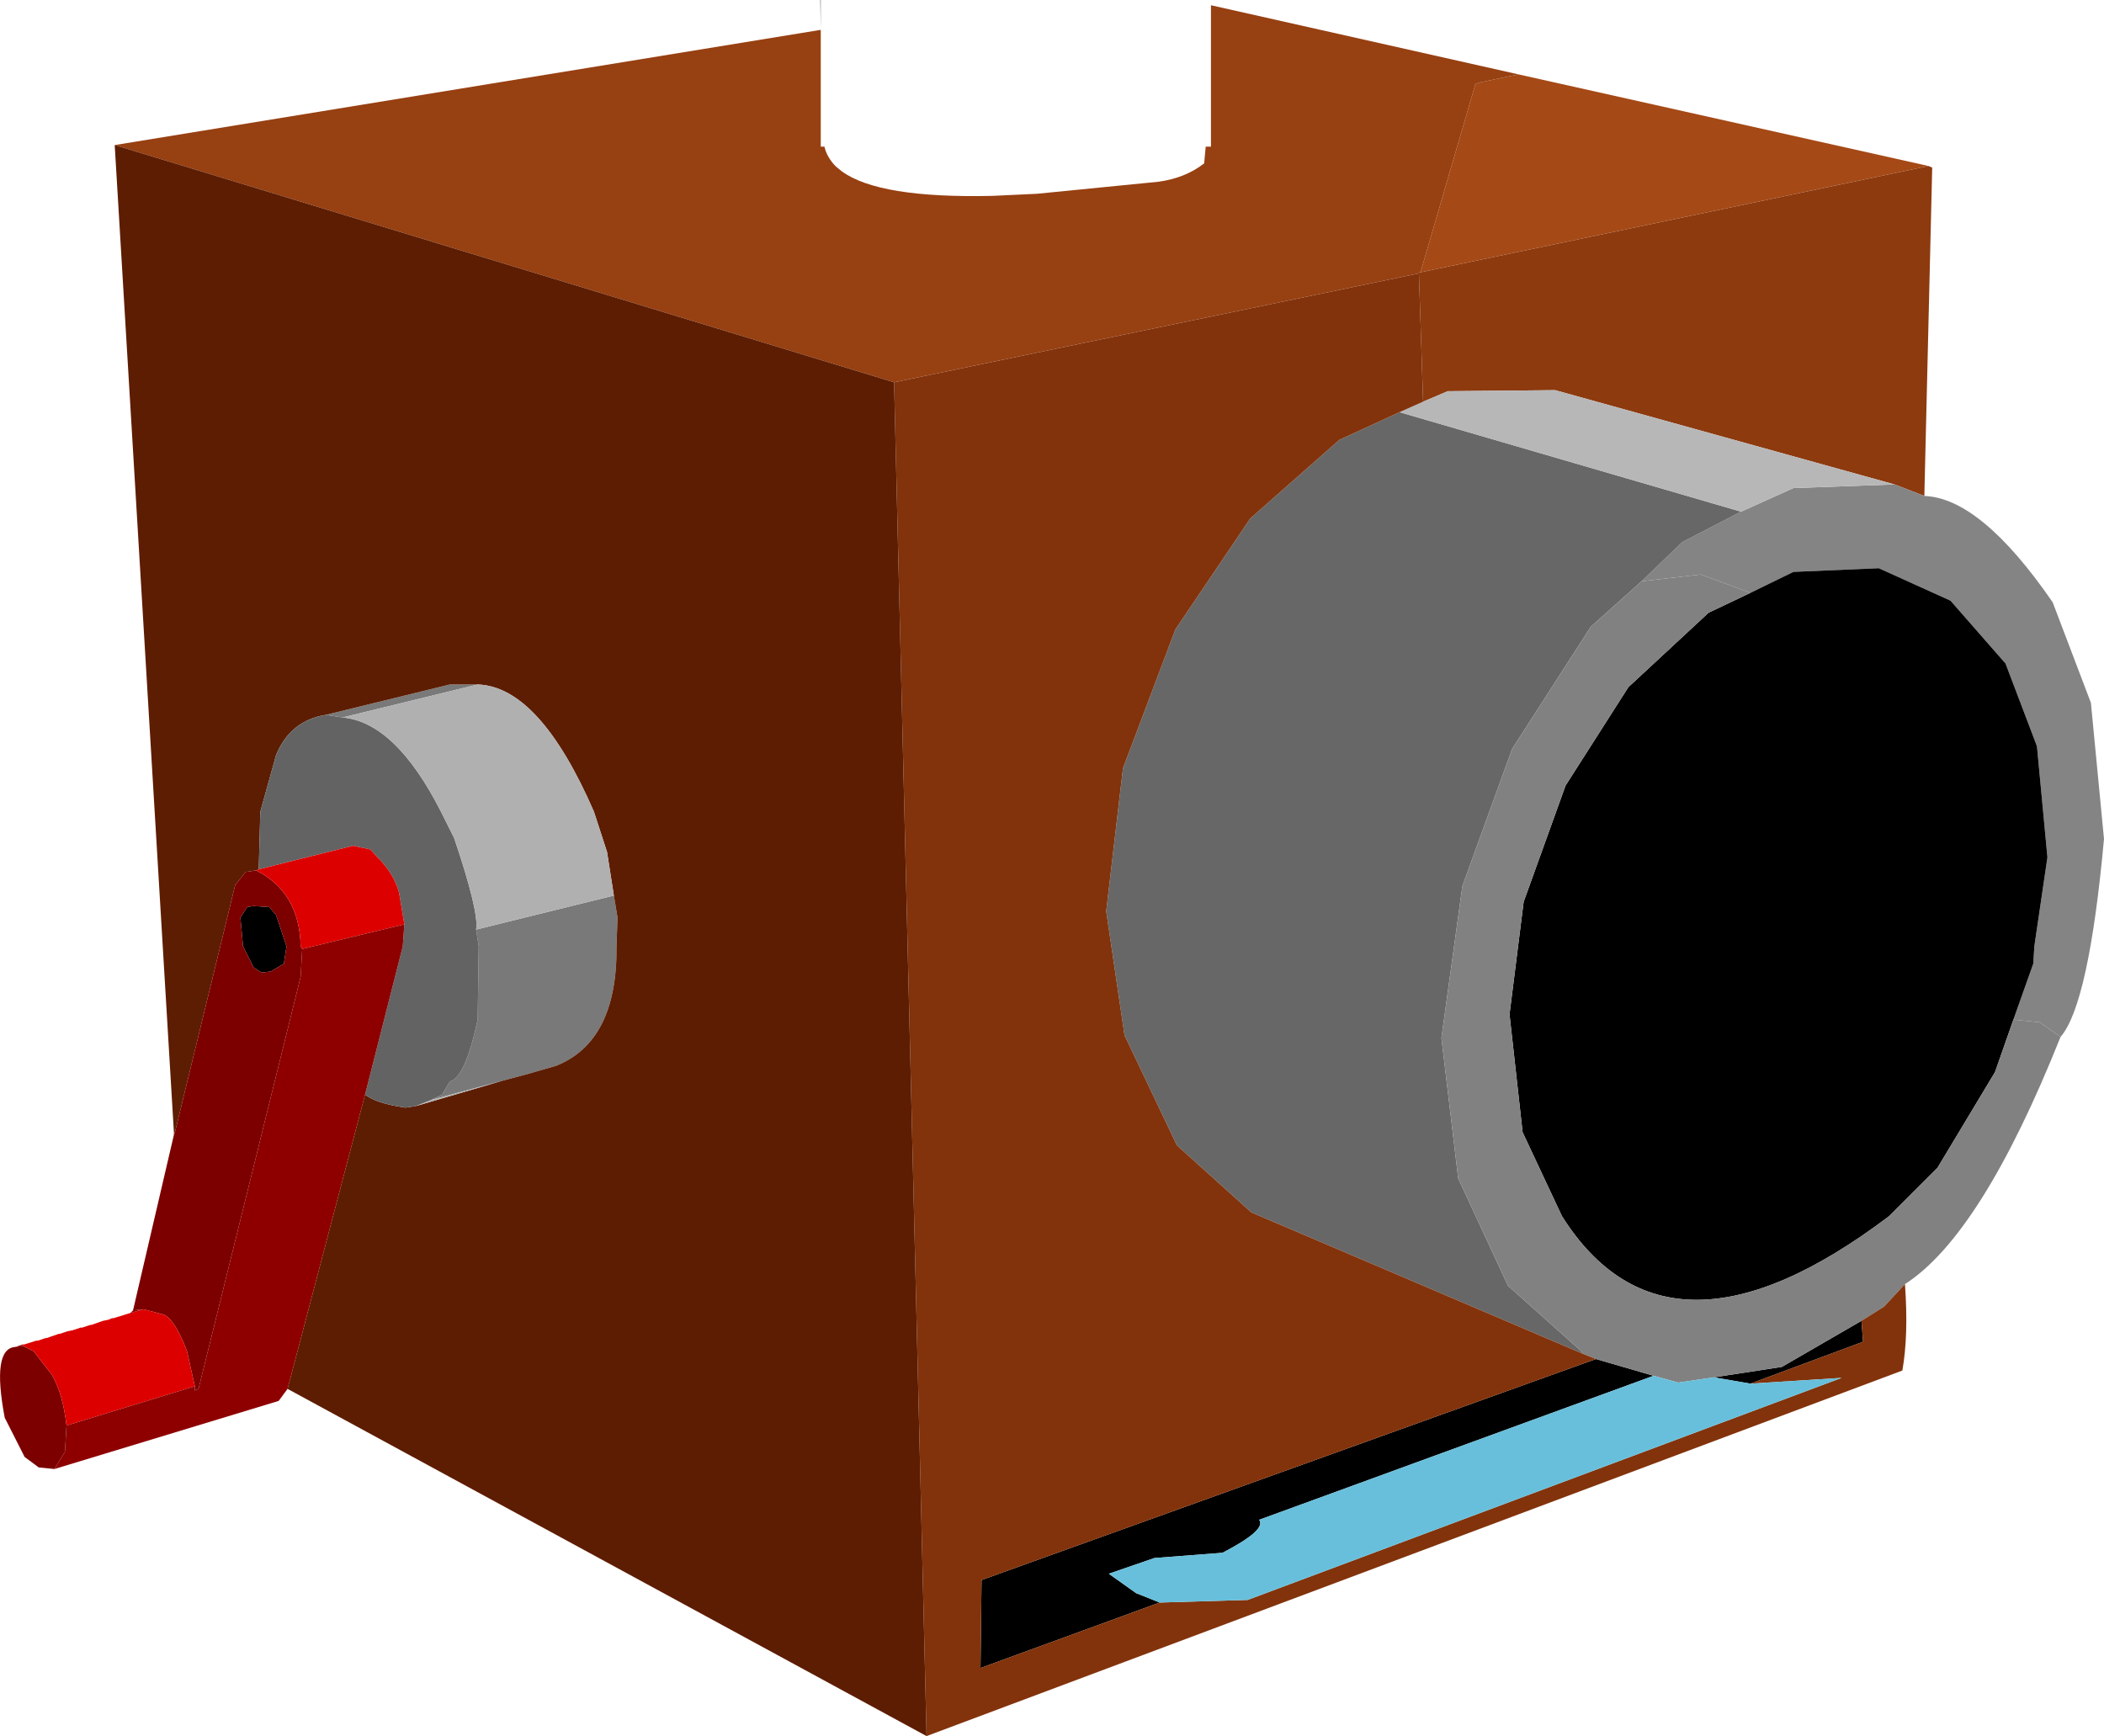 <?xml version="1.0" encoding="UTF-8" standalone="no"?>
<svg xmlns:xlink="http://www.w3.org/1999/xlink" height="165.75px" width="200.85px" xmlns="http://www.w3.org/2000/svg">
  <g transform="matrix(1.0, 0.0, 0.0, 1.0, 116.35, 80.0)">
    <path d="M67.75 -64.15 L19.25 -54.0 24.5 -72.0 25.0 -72.15 28.6 -72.9 67.75 -64.15" fill="#a54916" fill-rule="evenodd" stroke="none"/>
    <path d="M19.25 -54.0 L19.1 -54.0 19.1 -53.9 -31.0 -43.5 -105.4 -66.15 -38.0 -77.15 -38.0 -66.0 -37.65 -66.0 -37.55 -65.65 Q-37.25 -64.8 -36.55 -64.1 L-36.0 -63.65 Q-32.45 -61.05 -21.6 -61.3 L-17.35 -61.5 -5.75 -62.65 Q-3.2 -63.0 -1.4 -64.4 L-1.25 -66.0 -0.75 -66.0 -0.75 -79.5 28.6 -72.9 25.0 -72.15 24.5 -72.0 19.25 -54.0" fill="#974012" fill-rule="evenodd" stroke="none"/>
    <path d="M67.75 -64.15 L68.1 -64.0 67.35 -32.65 64.5 -33.75 32.1 -42.75 21.85 -42.65 19.5 -41.65 19.1 -53.9 19.1 -54.0 19.25 -54.0 67.75 -64.15" fill="#8d3a0f" fill-rule="evenodd" stroke="none"/>
    <path d="M64.5 -33.75 L67.35 -32.65 Q72.75 -32.45 79.6 -22.5 L83.25 -12.9 84.5 0.1 Q83.05 15.9 80.35 19.0 L78.35 17.6 75.85 17.35 77.75 12.0 77.85 10.35 79.1 1.85 78.1 -8.75 75.1 -16.65 69.85 -22.65 63.0 -25.75 54.85 -25.4 50.75 -23.4 46.0 -25.15 40.35 -24.5 44.25 -28.25 49.85 -31.15 54.85 -33.4 64.5 -33.75" fill="#848484" fill-rule="evenodd" stroke="none"/>
    <path d="M75.85 17.35 L74.1 22.35 68.6 31.5 64.0 36.1 Q42.85 52.1 32.75 36.1 L29.0 28.1 27.75 16.85 29.1 6.1 33.1 -5.0 39.1 -14.4 46.75 -21.5 50.75 -23.4 54.85 -25.4 63.0 -25.75 69.85 -22.65 75.1 -16.65 78.1 -8.75 79.1 1.85 77.85 10.35 77.75 12.0 75.85 17.35 M36.0 49.75 L41.5 51.35 3.85 65.1 Q4.6 66.05 0.35 68.25 L-6.15 68.75 -10.5 70.25 -7.9 72.1 -5.65 73.0 -22.75 79.25 -22.65 70.85 36.0 49.75 M47.25 51.5 L53.75 50.5 61.35 46.1 61.5 48.1 50.75 52.1 47.25 51.5 M-89.0 10.35 L-89.25 12.0 -90.5 12.75 -91.4 12.85 -92.15 12.35 -93.15 10.35 -93.4 7.6 -92.75 6.6 -92.15 6.5 -90.65 6.6 -90.0 7.35 -89.0 10.35" fill="#000000" fill-rule="evenodd" stroke="none"/>
    <path d="M40.35 -24.5 L35.5 -20.15 28.0 -8.5 23.25 4.6 21.25 19.1 22.85 32.5 27.6 42.75 34.6 49.0 34.75 49.25 3.1 35.75 -4.0 29.35 -9.0 18.85 -10.75 7.0 -9.15 -6.65 -4.15 -19.9 3.0 -30.5 11.5 -38.0 17.25 -40.65 49.85 -31.15 44.25 -28.25 40.35 -24.5" fill="#676767" fill-rule="evenodd" stroke="none"/>
    <path d="M80.35 19.0 Q72.8 37.9 65.5 42.6 L63.5 44.75 61.35 46.1 53.75 50.5 47.25 51.5 43.85 52.0 41.5 51.35 36.0 49.75 34.75 49.25 34.6 49.0 27.6 42.75 22.85 32.5 21.25 19.1 23.25 4.6 28.0 -8.5 35.5 -20.15 40.35 -24.5 46.0 -25.15 50.75 -23.4 46.75 -21.5 39.1 -14.4 33.1 -5.0 29.1 6.1 27.75 16.85 29.0 28.1 32.75 36.1 Q42.85 52.1 64.0 36.1 L68.6 31.5 74.1 22.35 75.85 17.35 78.35 17.6 80.35 19.0" fill="#818181" fill-rule="evenodd" stroke="none"/>
    <path d="M19.5 -41.65 L21.85 -42.65 32.1 -42.75 64.5 -33.75 54.85 -33.4 49.85 -31.15 17.25 -40.65 19.5 -41.65" fill="#b7b7b7" fill-rule="evenodd" stroke="none"/>
    <path d="M19.1 -53.9 L19.5 -41.65 17.25 -40.65 11.5 -38.0 3.0 -30.5 -4.15 -19.9 -9.15 -6.65 -10.75 7.0 -9.0 18.85 -4.0 29.35 3.1 35.75 34.75 49.25 36.0 49.75 -22.65 70.85 -22.75 79.25 -5.65 73.0 2.75 72.75 59.45 51.55 50.75 52.1 61.5 48.1 61.35 46.1 63.5 44.75 65.5 42.6 Q65.85 47.5 65.25 50.85 L-27.9 85.75 -31.0 -43.5 19.1 -53.9" fill="#82330c" fill-rule="evenodd" stroke="none"/>
    <path d="M41.5 51.35 L43.85 52.0 47.25 51.5 50.75 52.1 59.45 51.55 2.75 72.75 -5.65 73.0 -7.9 72.1 -10.5 70.25 -6.15 68.75 0.35 68.25 Q4.6 66.05 3.85 65.1 L41.5 51.35" fill="#68bfdb" fill-rule="evenodd" stroke="none"/>
    <path d="M-38.0 -77.15 L-38.05 -80.0 -38.0 -80.0 -38.0 -77.15" fill="#6d6d6d" fill-rule="evenodd" stroke="none"/>
    <path d="M-75.15 25.0 L-74.15 24.5 -73.4 23.25 Q-71.95 22.9 -70.75 17.35 L-70.65 10.35 -70.9 8.75 -57.75 5.5 -57.4 7.6 -57.5 10.35 Q-57.4 19.4 -63.25 21.75 L-66.2 22.6 -68.45 23.2 -75.15 25.0 M-83.65 -11.5 L-85.25 -11.75 -73.4 -14.65 -70.75 -14.65 -83.65 -11.5" fill="#797979" fill-rule="evenodd" stroke="none"/>
    <path d="M-27.9 85.75 L-88.9 52.6 -81.5 24.5 Q-80.45 25.35 -77.65 25.75 L-76.65 25.6 -68.45 23.2 -66.2 22.6 -63.25 21.75 Q-57.4 19.4 -57.5 10.35 L-57.4 7.6 -57.75 5.5 -58.4 1.35 -59.65 -2.5 Q-64.85 -14.45 -70.75 -14.65 L-73.4 -14.65 -85.25 -11.75 Q-88.65 -11.2 -90.0 -7.9 L-91.5 -2.5 -91.65 3.0 -91.9 3.1 -92.9 3.25 -93.9 4.5 -99.65 28.1 -99.75 28.1 -105.4 -66.15 -31.0 -43.5 -27.9 85.75" fill="#5d1d02" fill-rule="evenodd" stroke="none"/>
    <path d="M-99.75 28.35 L-99.75 28.1 -99.65 28.1 -99.75 28.35" fill="#910000" fill-rule="evenodd" stroke="none"/>
    <path d="M-111.15 60.25 L-112.65 60.1 -114.0 59.1 -115.9 55.35 Q-117.15 48.75 -114.9 48.6 L-114.15 48.5 -113.15 49.0 -111.4 51.25 Q-110.35 53.05 -110.0 56.1 L-110.15 58.6 -111.15 60.25 M-103.65 45.1 L-99.75 28.35 -99.65 28.1 -93.9 4.5 -92.9 3.25 -91.9 3.1 Q-87.75 5.2 -87.65 10.35 L-87.5 10.6 -87.65 13.25 -97.4 52.6 -97.75 52.75 -97.75 52.35 -98.5 49.0 Q-99.65 45.95 -100.75 45.5 L-102.65 45.0 -103.65 45.1 M-89.0 10.35 L-90.0 7.35 -90.65 6.6 -92.15 6.5 -92.75 6.6 -93.4 7.6 -93.15 10.35 -92.15 12.35 -91.4 12.85 -90.5 12.75 -89.25 12.0 -89.0 10.35" fill="#7c0000" fill-rule="evenodd" stroke="none"/>
    <path d="M-91.65 3.0 L-91.5 -2.5 -90.0 -7.9 Q-88.65 -11.2 -85.25 -11.75 L-83.65 -11.5 Q-78.6 -11.05 -74.25 -2.5 L-73.0 0.0 Q-70.6 7.1 -70.9 8.75 L-70.65 10.35 -70.75 17.35 Q-71.95 22.9 -73.4 23.25 L-74.15 24.5 -75.15 25.0 -76.65 25.6 -77.65 25.75 Q-80.45 25.35 -81.5 24.5 L-77.9 10.35 -77.75 8.25 -78.25 5.25 Q-78.7 3.45 -80.4 1.75 L-81.0 1.1 -82.65 0.75 -91.65 3.0" fill="#636363" fill-rule="evenodd" stroke="none"/>
    <path d="M-76.65 25.6 L-75.15 25.0 -68.45 23.2 -76.65 25.6 M-70.9 8.75 Q-70.6 7.1 -73.0 0.0 L-74.25 -2.5 Q-78.6 -11.05 -83.65 -11.5 L-70.75 -14.65 Q-64.85 -14.45 -59.65 -2.5 L-58.4 1.35 -57.75 5.5 -70.9 8.75" fill="#b0b0b0" fill-rule="evenodd" stroke="none"/>
    <path d="M-114.15 48.35 L-114.0 48.35 -112.9 48.0 -112.75 48.0 -112.0 47.75 -111.9 47.75 -110.75 47.35 -110.65 47.35 -109.9 47.1 -109.4 47.0 -108.65 46.75 -108.5 46.75 -107.75 46.5 -107.65 46.5 -106.5 46.1 -106.0 46.0 -105.65 45.85 -105.5 45.85 -103.9 45.35 -102.65 45.0 -100.75 45.5 Q-99.65 45.95 -98.5 49.0 L-97.75 52.35 -110.0 56.1 Q-110.35 53.05 -111.4 51.25 L-113.15 49.0 -114.15 48.5 -114.15 48.35 M-91.65 3.0 L-82.65 0.75 -81.0 1.1 -80.4 1.75 Q-78.7 3.45 -78.25 5.25 L-77.75 8.25 -87.5 10.6 -87.65 10.35 Q-87.75 5.2 -91.9 3.1 L-91.65 3.0" fill="#dd0000" fill-rule="evenodd" stroke="none"/>
    <path d="M-88.9 52.6 L-89.75 53.75 -111.15 60.25 -110.15 58.6 -110.0 56.1 -97.75 52.35 -97.75 52.75 -97.4 52.6 -87.65 13.25 -87.5 10.6 -77.75 8.25 -77.9 10.35 -81.5 24.5 -88.9 52.6 M-114.9 48.6 L-114.15 48.35 -114.15 48.5 -114.9 48.6 M-103.9 45.35 L-103.65 45.1 -102.65 45.0 -103.9 45.35" fill="#8e0000" fill-rule="evenodd" stroke="none"/>
  </g>
</svg>
